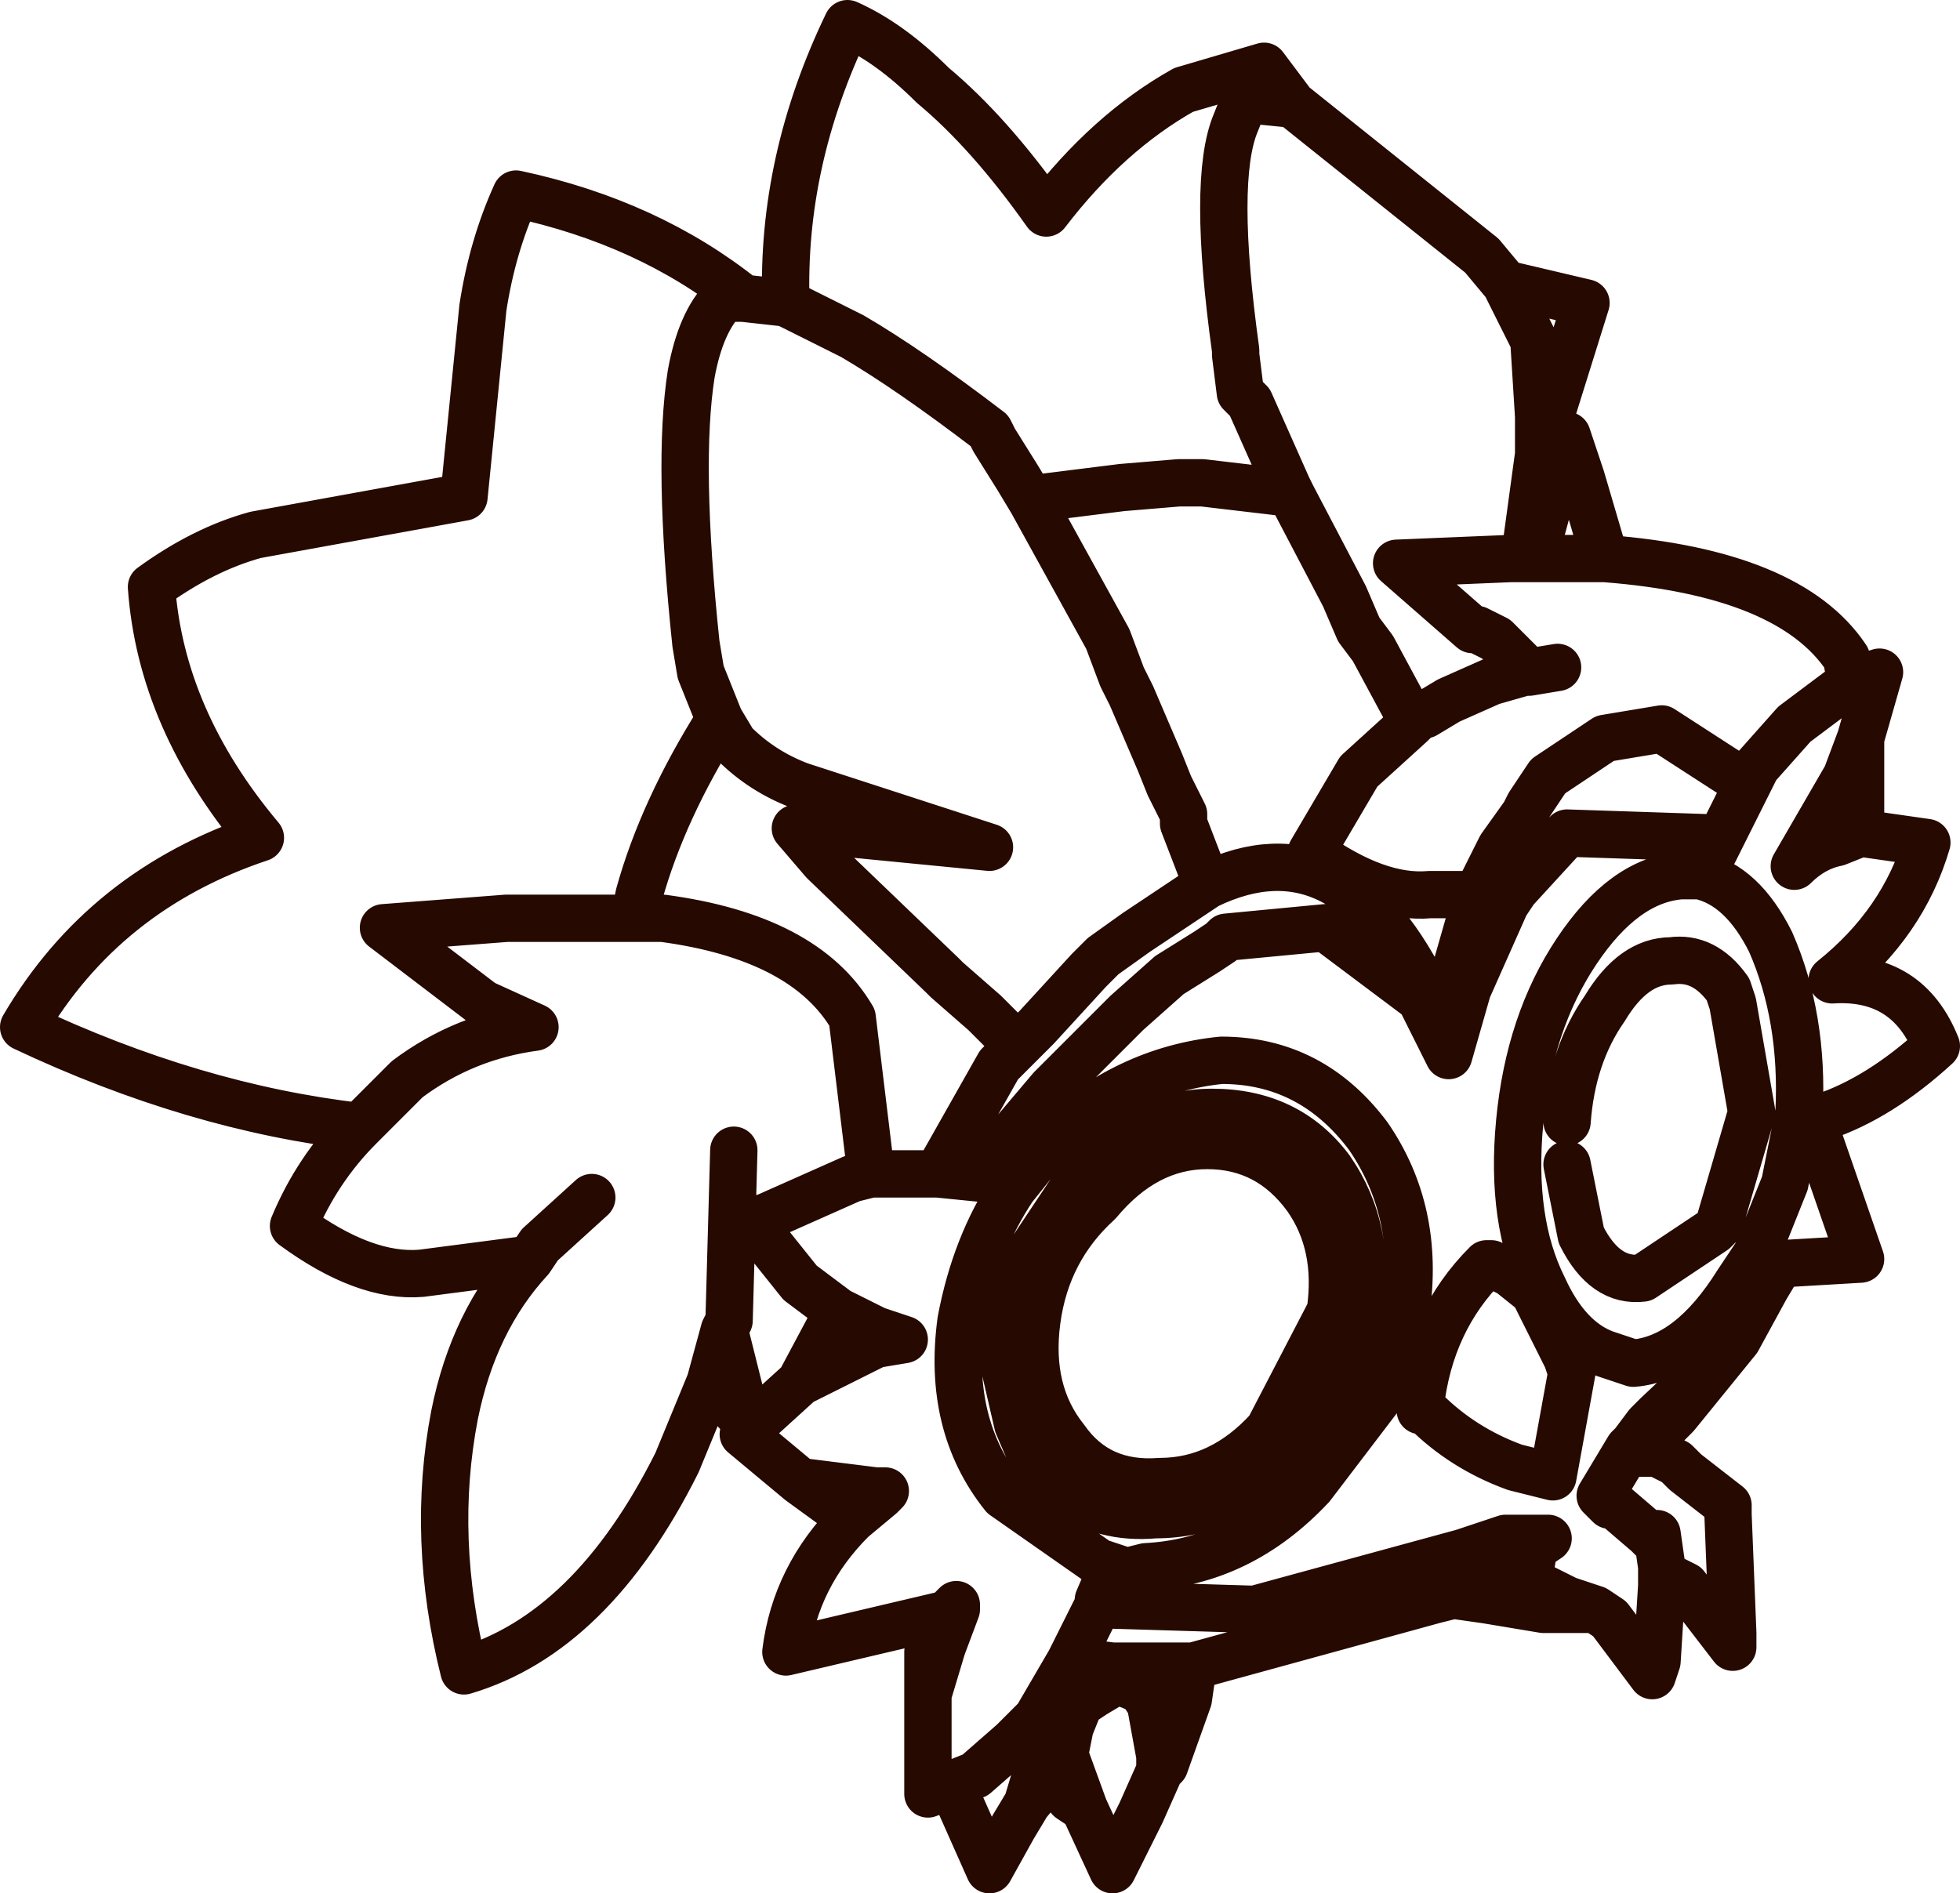 <?xml version="1.0" encoding="UTF-8" standalone="no"?>
<svg xmlns:xlink="http://www.w3.org/1999/xlink" height="20.0px" width="20.7px" xmlns="http://www.w3.org/2000/svg">
  <g transform="matrix(1.0, 0.0, 0.0, 1.0, -25.9, -5.4)">
    <path d="M41.55 8.1 L39.55 6.5 39.05 6.45 38.95 6.7 Q38.7 7.3 38.95 9.1 L38.95 9.15 39.0 9.55 39.05 9.6 39.1 9.65 39.5 10.55 39.55 10.65 40.1 11.7 40.25 12.05 40.4 12.25 40.75 12.9 40.8 12.95 40.8 13.05 40.9 12.95 40.95 12.95 41.2 12.8 41.65 12.6 42.0 12.5 42.05 12.5 41.75 12.2 41.7 12.15 41.5 12.05 41.45 12.05 40.65 11.35 41.85 11.3 42.0 11.3 42.15 10.2 42.15 9.8 42.1 9.0 41.8 8.4 41.55 8.1 M41.8 8.4 L42.65 8.6 42.15 10.2 M42.45 10.0 L42.1 11.3 42.3 11.3 42.5 11.3 42.85 11.3 42.6 10.45 42.45 10.0 M42.0 11.3 L42.1 11.3 M42.85 11.3 Q44.8 11.45 45.4 12.35 L45.45 12.6 45.75 12.5 45.55 13.2 45.55 14.2 46.25 14.3 Q46.0 15.15 45.25 15.75 46.05 15.7 46.35 16.45 45.75 17.0 45.15 17.2 L45.1 17.4 45.55 18.7 44.7 18.75 44.55 19.0 44.25 19.55 43.6 20.35 43.25 20.7 43.2 20.75 43.4 20.75 43.6 20.85 43.65 20.9 43.7 20.95 44.15 21.3 44.15 21.4 44.2 22.65 44.2 22.8 43.7 22.15 43.5 22.05 43.45 22.15 43.4 22.95 43.35 23.1 42.9 22.5 42.75 22.4 42.2 22.4 41.6 22.3 41.25 22.25 41.05 22.3 38.5 23.0 38.45 23.35 38.2 24.05 38.15 24.1 37.95 24.55 37.65 25.15 37.35 24.5 37.2 24.4 37.0 24.15 36.75 24.45 36.6 24.7 36.35 25.15 35.95 24.25 35.7 24.35 35.7 23.3 35.7 23.2 35.7 22.85 35.9 22.45 34.2 22.85 Q34.3 22.05 34.9 21.45 L34.35 21.05 33.75 20.55 33.8 20.5 33.8 20.45 33.4 20.0 33.05 20.85 Q32.15 22.65 30.8 23.05 30.45 21.65 30.7 20.35 30.9 19.35 31.5 18.7 L30.35 18.85 Q29.75 18.9 29.0 18.35 29.25 17.75 29.7 17.3 27.95 17.1 26.15 16.25 27.0 14.8 28.65 14.25 27.6 13.0 27.5 11.6 28.05 11.2 28.6 11.05 L30.8 10.65 31.0 8.65 Q31.1 8.0 31.35 7.45 32.75 7.75 33.75 8.55 L34.2 8.6 Q34.15 7.1 34.85 5.65 35.3 5.85 35.75 6.3 36.35 6.8 36.95 7.65 37.6 6.8 38.4 6.35 L39.25 6.1 39.55 6.5 M45.55 14.2 L45.3 14.3 Q45.05 14.35 44.85 14.55 L45.4 13.6 45.55 13.2 M45.45 12.6 L44.85 13.05 44.45 13.5 44.35 13.7 44.05 14.3 44.0 14.4 43.85 14.65 Q44.3 14.75 44.6 15.35 44.95 16.15 44.9 17.15 L44.8 17.65 44.75 17.9 44.45 18.65 44.6 18.75 44.7 18.75 M44.35 13.7 L44.3 13.65 43.45 13.1 42.85 13.2 42.25 13.6 42.05 13.9 42.0 14.0 41.75 14.35 41.5 14.85 41.2 15.9 41.15 16.3 41.0 15.95 Q40.1 14.05 38.65 14.75 L38.5 14.85 37.9 15.25 37.55 15.5 37.5 15.55 37.4 15.65 36.85 16.25 36.65 16.45 36.5 16.6 36.45 16.65 35.8 17.8 36.3 17.85 36.45 17.55 37.0 16.9 37.1 16.8 37.3 16.6 37.8 16.1 38.25 15.7 38.65 15.45 38.8 15.35 38.85 15.3 39.9 15.2 40.9 15.95 41.2 16.55 41.4 15.85 41.8 14.95 41.9 14.8 42.45 14.2 43.95 14.25 44.05 14.3 M44.45 18.65 L44.25 18.95 Q43.75 19.75 43.15 19.8 L43.0 19.75 42.85 19.7 Q42.45 19.55 42.2 19.0 41.85 18.3 41.95 17.25 42.05 16.2 42.55 15.45 43.05 14.7 43.65 14.65 L43.85 14.65 M42.35 12.45 L42.05 12.5 M40.8 13.05 L40.25 13.55 39.75 14.4 Q40.45 14.9 41.0 14.85 L41.5 14.85 M42.45 17.25 Q42.5 16.55 42.85 16.05 43.15 15.55 43.55 15.55 43.9 15.5 44.15 15.85 L44.2 16.0 44.4 17.15 44.05 18.35 44.0 18.4 43.25 18.9 Q42.85 18.95 42.6 18.45 L42.45 17.7 M45.1 17.4 L45.05 17.3 45.0 17.3 44.95 17.25 45.0 17.25 45.05 17.25 45.15 17.2 M44.55 19.0 L44.6 18.75 M43.45 22.15 L43.45 22.0 43.45 21.95 43.4 21.6 43.35 21.65 43.3 21.6 42.95 21.3 42.9 21.3 42.8 21.2 43.1 20.7 43.15 20.65 43.3 20.45 43.4 20.35 44.25 19.55 M42.1 19.05 L42.45 19.75 42.5 19.9 42.3 21.0 41.9 20.9 Q41.35 20.7 40.95 20.3 L40.9 20.3 40.9 20.25 Q41.0 19.35 41.6 18.75 L41.65 18.75 41.85 18.85 42.1 19.05 M36.3 17.85 L36.6 17.95 37.0 17.45 Q37.8 16.7 38.8 16.6 39.75 16.6 40.35 17.4 40.9 18.2 40.75 19.25 L40.65 19.75 40.55 20.05 39.75 21.1 Q39.0 21.9 38.0 21.95 L37.8 22.0 37.65 21.95 37.5 22.3 37.5 22.35 39.15 22.4 41.35 21.8 41.8 21.65 42.25 21.65 42.1 21.75 42.05 22.05 42.05 22.1 42.15 22.15 42.45 22.3 42.75 22.4 M41.25 22.25 L41.6 22.05 41.9 21.9 42.1 21.75 M42.05 22.05 L41.9 21.9 M43.45 22.0 L43.5 22.05 M33.75 8.55 L33.55 8.55 Q33.3 8.8 33.2 9.35 33.05 10.3 33.25 12.2 L33.3 12.5 33.5 13.0 33.65 13.25 Q33.95 13.55 34.35 13.7 L36.35 14.35 34.3 14.15 34.6 14.5 35.85 15.7 35.9 15.75 36.3 16.1 36.5 16.3 36.65 16.45 M38.65 14.75 L38.4 14.1 38.4 14.0 38.25 13.7 38.15 13.45 37.85 12.75 37.75 12.55 37.6 12.15 36.8 10.7 36.65 10.45 36.4 10.05 36.35 9.95 Q35.5 9.3 34.9 8.95 L34.2 8.6 M36.8 10.7 L36.95 10.65 37.75 10.55 38.35 10.5 38.6 10.5 39.45 10.6 39.55 10.65 M33.8 20.5 L34.35 20.0 34.75 19.25 34.35 18.95 33.95 18.45 33.85 18.3 34.0 18.25 34.9 17.85 35.1 17.8 34.9 16.15 Q34.4 15.3 32.9 15.1 L32.6 15.1 31.25 15.1 29.95 15.2 31.0 16.0 31.55 16.25 Q30.8 16.35 30.2 16.8 L29.7 17.3 M39.7 18.05 Q40.05 18.55 39.95 19.25 L39.3 20.5 Q38.8 21.05 38.15 21.05 37.5 21.1 37.15 20.6 36.75 20.1 36.85 19.35 36.95 18.6 37.5 18.1 38.0 17.5 38.65 17.5 39.3 17.5 39.7 18.05 M39.95 17.75 Q40.4 18.4 40.25 19.25 40.15 20.15 39.5 20.75 38.9 21.4 38.1 21.4 37.55 21.45 37.15 21.15 L36.85 20.85 36.8 20.8 36.65 20.45 36.5 19.8 36.55 19.35 Q36.6 18.95 36.8 18.6 L37.3 17.85 Q37.95 17.15 38.7 17.15 39.5 17.15 39.95 17.75 M32.6 15.1 L32.65 14.85 Q32.9 13.95 33.5 13.0 M32.15 18.05 L31.6 18.55 31.5 18.7 M34.35 20.0 L35.15 19.6 35.15 19.45 34.75 19.25 M33.4 20.0 L33.55 19.45 33.6 19.35 33.65 17.55 M35.15 21.15 L35.2 21.2 35.25 21.15 35.15 21.15 34.35 21.05 M34.9 21.45 L35.2 21.2 M33.8 20.45 L33.55 19.45 M37.65 21.95 L37.5 21.9 36.5 21.2 Q35.9 20.45 36.05 19.35 36.2 18.55 36.6 17.95 M37.5 22.35 L37.2 22.95 37.25 22.95 37.65 23.0 38.15 23.0 38.2 23.0 38.5 23.0 M35.95 22.4 L36.0 22.4 36.0 22.35 35.95 22.4 35.9 22.45 M35.7 23.3 L35.85 22.8 36.0 22.4 M36.75 24.45 L36.9 23.95 36.9 23.85 36.85 23.55 36.6 23.8 36.2 24.15 35.95 24.25 M37.35 24.5 L37.15 23.95 37.15 23.9 37.2 23.65 37.3 23.4 37.45 23.3 37.7 23.15 37.95 23.25 38.05 23.4 38.15 23.95 38.15 24.1 M37.2 22.95 L36.85 23.55 M35.15 19.6 L35.45 19.55 35.15 19.45 M35.1 17.8 L35.8 17.8" fill="none" stroke="#260900" stroke-linecap="round" stroke-linejoin="round" stroke-width="0.5"/>
  </g>
</svg>
